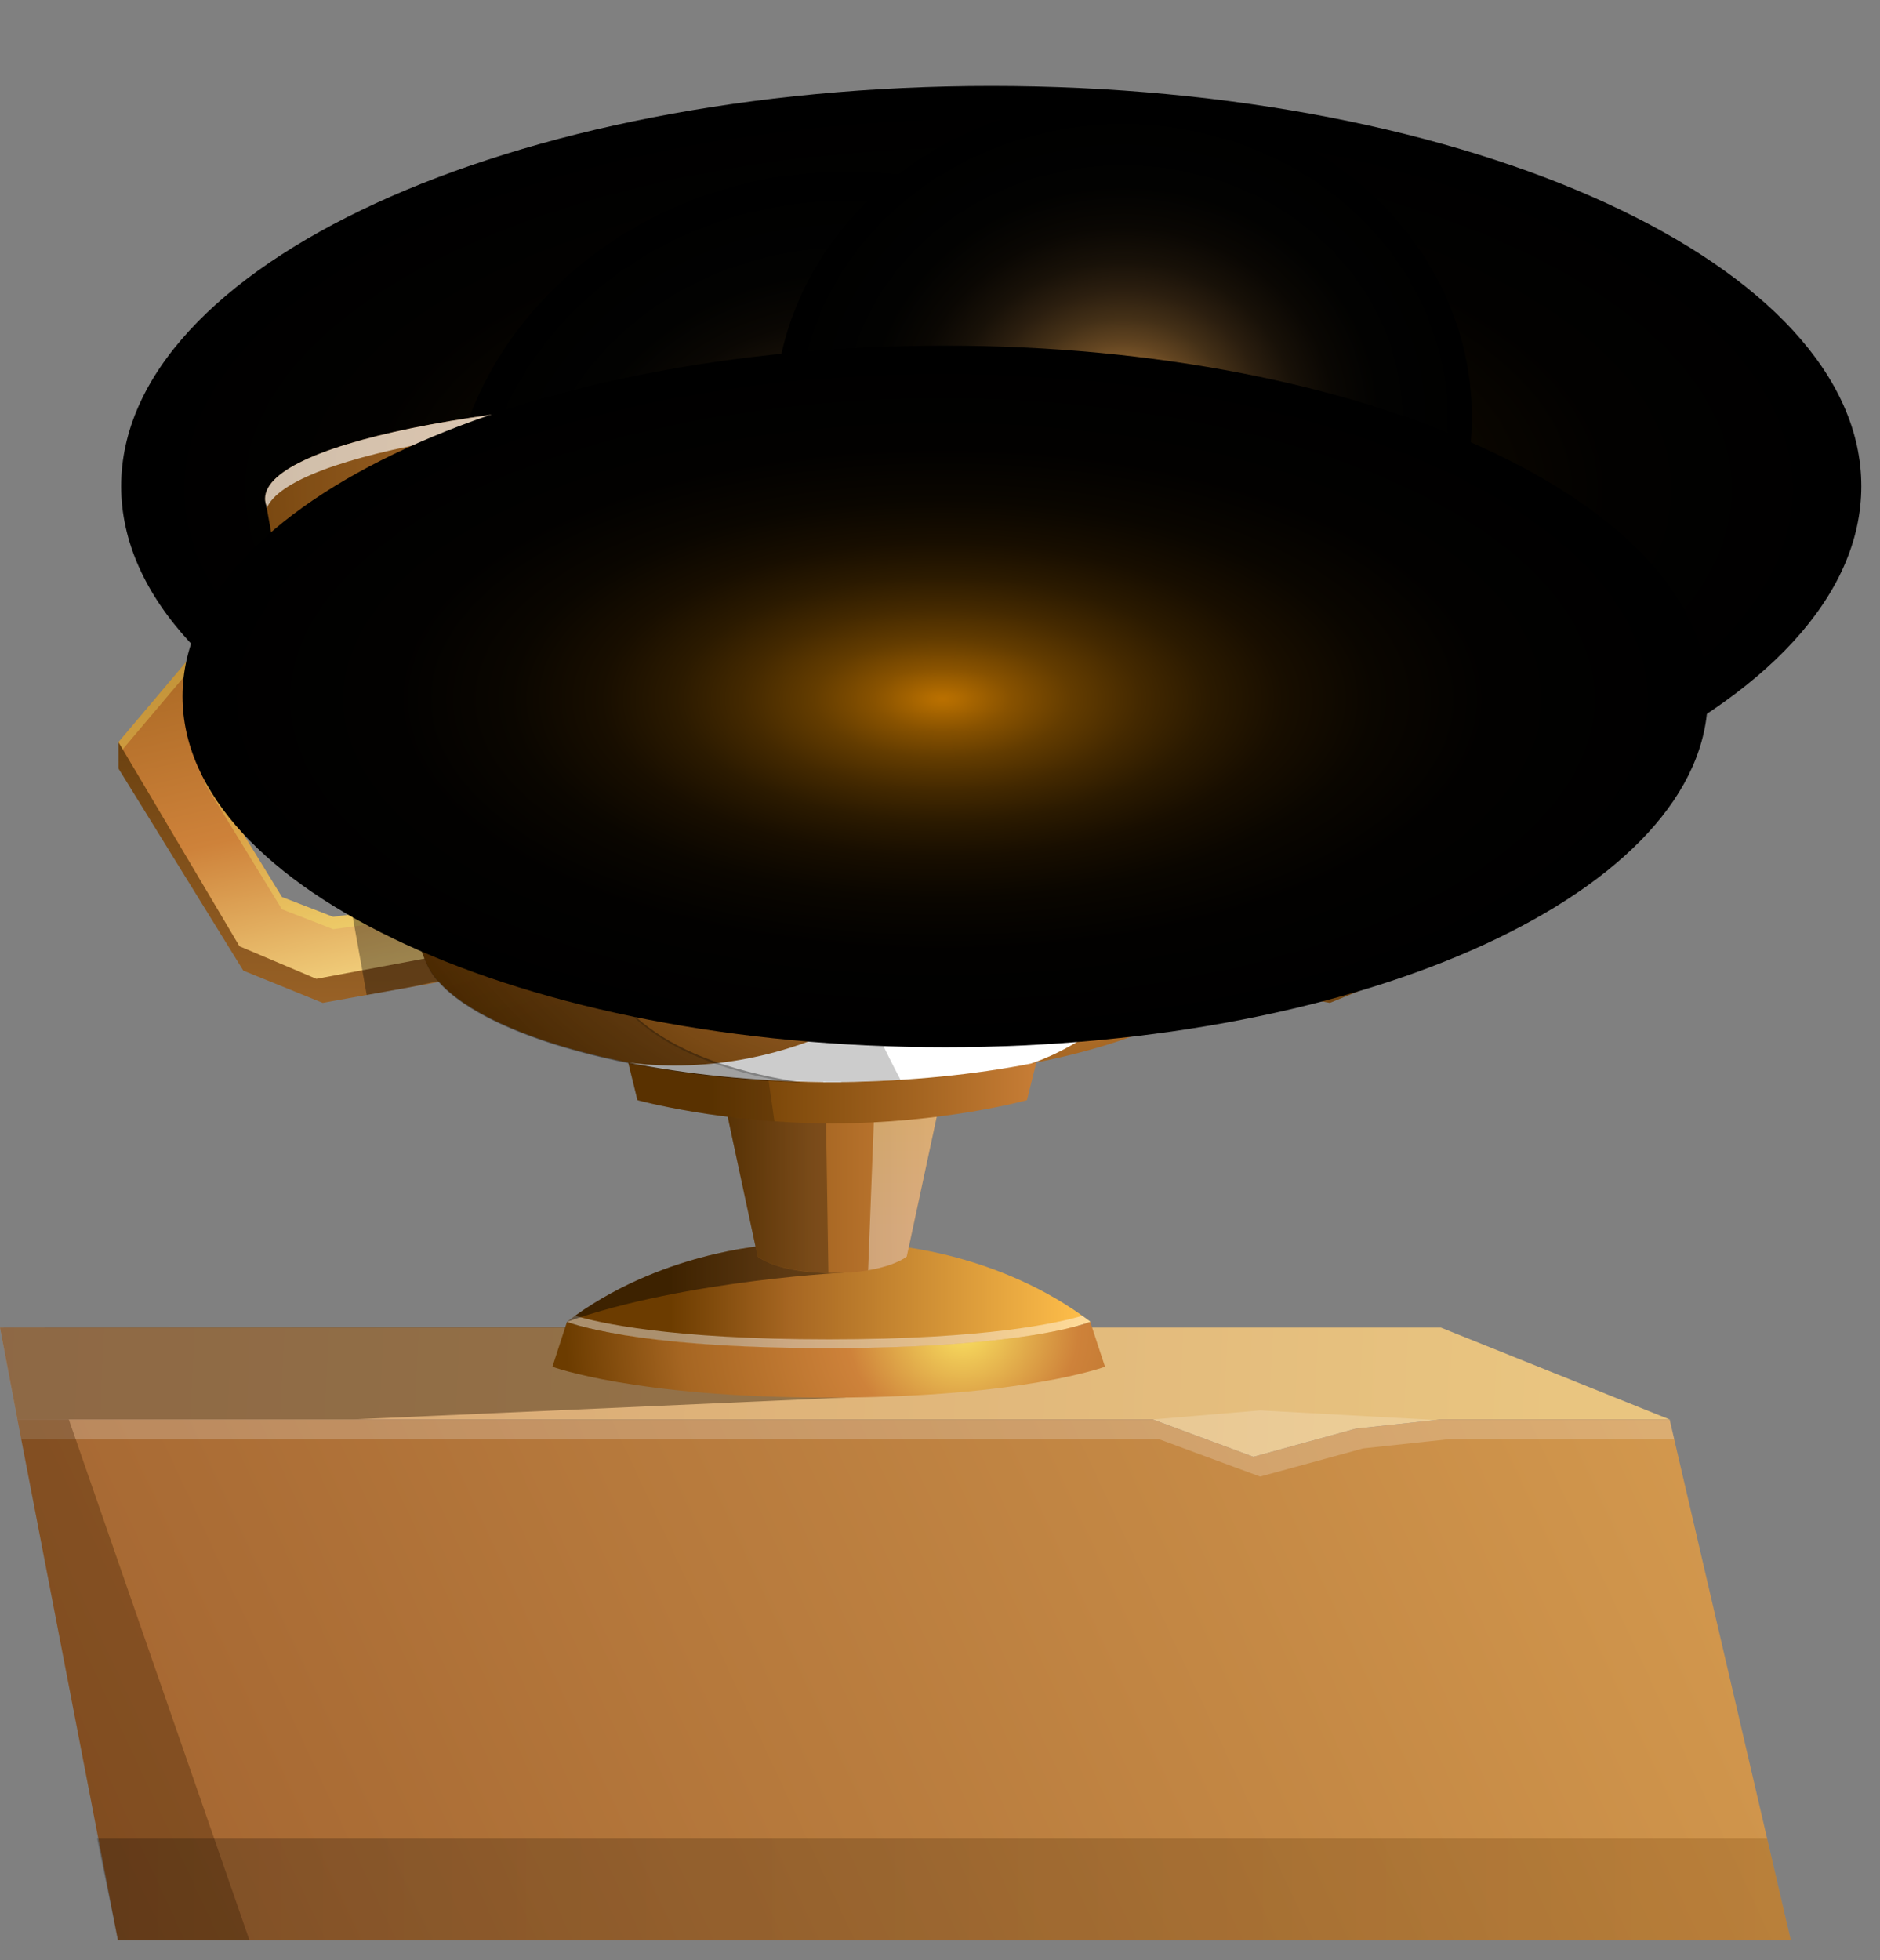 <svg width="47" height="49" viewBox="0 0 47 49" fill="none" xmlns="http://www.w3.org/2000/svg">
<rect x="0" y="0" width="47" height="49" fill="#808080" stroke="none"/>
<path d="M41.74 35.481L36.023 33.185H0L0.436 35.481H28.82L31.335 36.415L33.894 35.711L36.023 35.481H41.74Z" fill="url(#paint0_linear_78_2440)"/>
<path opacity="0.41" d="M21.146 34.933L8.806 35.481H0.436L0 33.184L14.819 33.166L21.146 34.933Z" fill="#281400"/>
<path d="M0.436 35.48H28.82L31.335 36.414L33.894 35.711L36.023 35.48H41.74L44.77 48.5H2.949L0.436 35.48Z" fill="url(#paint1_linear_78_2440)"/>
<g style="mix-blend-mode:overlay" opacity="0.21">
<path d="M28.975 35.975L31.504 36.909L34.077 36.205L36.218 35.975H41.856L41.74 35.48H36.023L33.894 35.711L31.335 36.414L28.82 35.48H0.436L0.532 35.975H28.975Z" fill="white"/>
</g>
<path opacity="0.34" d="M1.72 35.48L6.237 48.5H2.949L0.436 35.48H1.72Z" fill="#401E00"/>
<g style="mix-blend-mode:overlay" opacity="0.19">
<path d="M31.506 35.255L28.82 35.481L31.335 36.414L33.894 35.711L35.894 35.495L31.506 35.255Z" fill="white"/>
</g>
<path style="mix-blend-mode:overlay" opacity="0.23" d="M2.427 45.957H44.178L44.77 48.5H2.949L2.427 45.957Z" fill="url(#paint2_linear_78_2440)"/>
<path d="M22.27 31.133L20.718 31.24L19.165 31.133C19.165 31.133 16.459 31.299 14.174 33.039C14.174 33.039 15.744 33.699 20.718 33.699C25.692 33.699 27.262 33.039 27.262 33.039C24.977 31.299 22.27 31.133 22.27 31.133Z" fill="url(#paint3_linear_78_2440)"/>
<g style="mix-blend-mode:overlay" opacity="0.43">
<path d="M20.718 33.479C16.74 33.479 14.941 33.057 14.379 32.889C14.31 32.936 14.242 32.988 14.174 33.039C14.174 33.039 15.744 33.699 20.718 33.699C25.692 33.699 27.262 33.039 27.262 33.039C27.194 32.988 27.126 32.938 27.057 32.889C26.495 33.057 24.697 33.479 20.718 33.479Z" fill="white"/>
</g>
<path d="M27.256 33.042C27.152 33.085 25.521 33.699 20.719 33.699C15.745 33.699 14.176 33.04 14.175 33.04L13.81 34.163C13.81 34.163 15.845 34.924 20.652 34.936H20.784C25.589 34.922 27.625 34.163 27.625 34.163L27.256 33.042Z" fill="url(#paint4_radial_78_2440)"/>
<path style="mix-blend-mode:overlay" opacity="0.43" d="M22.444 31.149C22.333 31.137 22.271 31.133 22.271 31.133L20.718 31.24L19.166 31.133C19.166 31.133 16.459 31.299 14.175 33.039C17.162 31.981 21.285 31.8 21.285 31.8L22.444 31.149Z" fill="url(#paint5_linear_78_2440)"/>
<path d="M23.454 26.911C23.193 26.863 22.334 26.779 21.234 26.761H21.171H21.023H20.588H20.44H20.377C19.276 26.779 18.418 26.861 18.157 26.911C18.099 26.918 18.04 26.925 17.982 26.933L18.941 31.41C18.941 31.41 19.307 31.73 20.367 31.807H20.397H20.4C20.526 31.816 20.661 31.821 20.805 31.821C20.949 31.82 21.085 31.816 21.21 31.807H21.214H21.244C22.304 31.73 22.67 31.41 22.67 31.41L23.629 26.932L23.454 26.911Z" fill="url(#paint6_linear_78_2440)"/>
<path style="mix-blend-mode:overlay" opacity="0.37" d="M21.703 31.752C22.411 31.634 22.669 31.409 22.669 31.409L23.629 26.931L23.453 26.909C23.07 26.852 22.683 26.815 22.294 26.798L21.885 27.021L21.703 31.752Z" fill="url(#paint7_linear_78_2440)"/>
<path style="mix-blend-mode:overlay" opacity="0.27" d="M20.632 26.758H20.588H20.44H20.377C19.276 26.776 18.418 26.858 18.157 26.908C18.098 26.915 18.04 26.922 17.982 26.93L18.941 31.407C18.941 31.407 19.307 31.727 20.367 31.804H20.397H20.4C20.498 31.811 20.602 31.815 20.71 31.816L20.632 26.758Z" fill="url(#paint8_linear_78_2440)"/>
<path style="mix-blend-mode:screen" d="M24.781 22.157C36.794 22.157 46.533 17.678 46.533 12.153C46.533 6.628 36.794 2.149 24.781 2.149C12.768 2.149 3.029 6.628 3.029 12.153C3.029 17.678 12.768 22.157 24.781 22.157Z" fill="url(#paint9_radial_78_2440)"/>
<path d="M25.907 26.559L20.806 26.757L15.705 26.559L15.936 27.5C15.936 27.5 18.044 28.081 20.805 28.081C23.567 28.081 25.674 27.5 25.674 27.5L25.907 26.559Z" fill="url(#paint10_linear_78_2440)"/>
<path style="mix-blend-mode:overlay" opacity="0.18" d="M19.169 26.695L15.705 26.56L15.936 27.501C15.936 27.501 17.343 27.888 19.362 28.03L19.169 26.695Z" fill="url(#paint11_linear_78_2440)"/>
<path d="M9.797 17.303L2.961 18.55V19.21L6.083 24.262L8.066 25.068L11.683 24.419L11.293 23.171L8.499 23.535L7.177 23.043L5.208 19.957L5.964 19.033L10.325 19.546L9.797 17.303Z" fill="url(#paint12_linear_78_2440)"/>
<path d="M9.587 16.622L5.024 16.107L2.961 18.55L5.987 23.653L7.909 24.467L11.416 23.811L11.038 22.55L8.329 22.918L7.048 22.422L5.139 19.304L5.872 18.371L10.099 18.888L9.587 16.622Z" fill="url(#paint13_linear_78_2440)"/>
<g opacity="0.28">
<path d="M7.048 22.421L5.139 19.304V19.612L7.048 22.729L8.329 23.226L11.126 22.846L11.038 22.55L8.329 22.918L7.048 22.421Z" fill="#FFFF6C"/>
<path d="M5.024 16.415L9.659 16.938L9.587 16.622L5.024 16.107L2.961 18.55L3.068 18.73L5.024 16.415Z" fill="#FFFF6C"/>
</g>
<g opacity="0.35">
<path d="M8.167 19.293L9.423 19.44L8.912 17.172L8.859 17.183L8.774 16.792L8.716 16.525L7.649 16.404L8.167 19.293Z" fill="black"/>
<path d="M11.215 24.467L10.936 23.313L10.608 23.004L10.818 22.581L8.806 22.854L9.168 24.871L10.244 24.677L11.215 24.467Z" fill="black"/>
</g>
<path d="M31.516 17.303L38.351 18.55V19.21L35.23 24.262L33.247 25.068L29.629 24.419L30.019 23.171L32.813 23.535L34.136 23.043L36.104 19.957L35.349 19.033L30.988 19.546L31.516 17.303Z" fill="url(#paint14_linear_78_2440)"/>
<path d="M31.725 16.622L36.289 16.107L38.351 18.55L35.325 23.653L33.403 24.467L29.897 23.811L30.275 22.55L32.984 22.918L34.265 22.422L36.173 19.304L35.441 18.371L31.214 18.888L31.725 16.622Z" fill="url(#paint15_linear_78_2440)"/>
<path d="M34.265 22.422L36.173 19.305V19.613L34.265 22.73L32.983 23.227L30.186 22.847L30.274 22.551L32.983 22.919L34.265 22.422Z" fill="#FFCE6C"/>
<path d="M36.289 16.415L31.654 16.938L31.725 16.622L36.289 16.107L38.351 18.55L38.244 18.73L36.289 16.415Z" fill="#FFCE6C"/>
<g opacity="0.4">
<path d="M31.998 24.843L32.405 22.839L31.047 22.655L30.97 22.911L30.849 23.317L30.767 23.307L30.377 24.552L31.998 24.843Z" fill="black"/>
<path d="M33.063 19.302L33.65 16.405L32.577 16.526L32.527 16.745L32.428 17.185L32.365 17.174L31.83 19.446L33.063 19.302Z" fill="black"/>
</g>
<path d="M33.492 14.511C33.492 13.484 27.812 12.652 20.805 12.652C13.799 12.652 8.119 13.484 8.119 14.511C8.12 14.552 8.129 14.593 8.147 14.632C8.376 15.638 9.992 22.669 10.687 24.122C11.417 25.64 15.413 26.975 20.582 27.046V27.05C20.658 27.05 20.731 27.05 20.805 27.05C20.879 27.05 20.954 27.05 21.028 27.05V27.046C26.198 26.974 30.196 25.64 30.924 24.122C31.619 22.672 33.235 15.638 33.464 14.632C33.482 14.593 33.492 14.552 33.492 14.511Z" fill="url(#paint16_radial_78_2440)"/>
<path style="mix-blend-mode:screen" d="M32.792 21.986C36.707 18.419 36.707 12.636 32.792 9.069C28.877 5.502 22.53 5.502 18.616 9.069C14.701 12.636 14.701 18.419 18.616 21.986C22.53 25.553 28.877 25.553 32.792 21.986Z" fill="url(#paint17_radial_78_2440)"/>
<path style="mix-blend-mode:screen" d="M32.694 20.932C36.609 17.365 36.609 11.582 32.694 8.015C28.779 4.448 22.432 4.448 18.518 8.015C14.603 11.582 14.603 17.365 18.518 20.932C22.432 24.499 28.779 24.499 32.694 20.932Z" fill="url(#paint18_radial_78_2440)"/>
<path style="mix-blend-mode:screen" d="M28.297 19.876C32.211 16.309 32.211 10.525 28.297 6.958C24.382 3.391 18.035 3.391 14.12 6.958C10.206 10.525 10.206 16.309 14.12 19.876C18.035 23.443 24.382 23.443 28.297 19.876Z" fill="url(#paint19_radial_78_2440)"/>
<path style="mix-blend-mode:overlay" d="M25.274 13.696C25.274 13.696 24.474 21.132 23.979 22.899C23.483 24.666 19.889 27.084 15.705 26.561C17.131 26.846 18.785 27.024 20.583 27.049V27.053C20.658 27.053 20.732 27.053 20.806 27.053C20.881 27.053 20.954 27.053 21.029 27.053V27.049C22.766 27.024 24.369 26.859 25.763 26.588C25.877 26.554 28.679 25.676 29.389 22.801C30.113 19.867 31.268 14.614 31.268 14.614L25.274 13.696Z" fill="url(#paint20_linear_78_2440)"/>
<path opacity="0.37" d="M14.643 23.551C14.194 22.457 13.098 15.328 12.764 13.092C9.929 13.432 8.118 13.948 8.118 14.529C8.119 14.57 8.128 14.611 8.146 14.65C8.375 15.656 9.991 22.688 10.686 24.14C11.387 25.601 15.116 26.89 20.003 27.051C16.113 26.45 15.176 24.851 14.643 23.551Z" fill="url(#paint21_linear_78_2440)"/>
<path opacity="0.35" d="M8.119 14.511C8.12 14.552 8.129 14.593 8.147 14.632C8.22 14.953 8.435 15.892 8.717 17.066C15.515 13.777 31.265 14.612 31.265 14.612L32.252 13.708C30.208 13.083 25.851 12.651 20.804 12.651C13.799 12.652 8.119 13.484 8.119 14.511Z" fill="url(#paint22_linear_78_2440)"/>
<path style="mix-blend-mode:overlay" opacity="0.2" d="M21.243 24.031C20.982 22.853 20.169 13.699 20.169 13.699L20.076 12.659C16.646 12.691 13.587 12.922 11.431 13.274V13.33H11.437C11.636 13.299 11.841 13.268 12.055 13.238L12.111 13.23L12.361 13.197L12.448 13.185C12.546 13.172 12.645 13.16 12.745 13.148L12.762 13.146C13.099 15.381 14.195 22.511 14.641 23.605C14.694 23.726 14.746 23.849 14.803 23.974L14.811 23.992C14.827 24.026 14.844 24.06 14.863 24.095L14.883 24.134C14.897 24.162 14.911 24.189 14.925 24.217L14.954 24.269C14.966 24.292 14.979 24.317 14.992 24.339L15.028 24.401C15.039 24.421 15.051 24.441 15.063 24.461L15.105 24.531L15.138 24.584L15.191 24.659L15.222 24.707C15.241 24.734 15.259 24.761 15.279 24.788L15.308 24.828C15.329 24.857 15.351 24.886 15.374 24.915L15.4 24.948C15.425 24.978 15.449 25.009 15.476 25.04L15.498 25.066C15.526 25.099 15.554 25.131 15.584 25.161C15.59 25.168 15.596 25.174 15.602 25.181C15.634 25.215 15.666 25.249 15.699 25.283L15.71 25.294C16.333 25.92 17.282 26.491 18.829 26.872H18.833C18.928 26.895 19.026 26.918 19.127 26.94H19.132C19.233 26.962 19.335 26.983 19.44 27.004C19.839 27.025 20.245 27.04 20.66 27.046V27.049C20.735 27.049 20.809 27.049 20.883 27.049C20.957 27.049 21.031 27.049 21.106 27.049V27.046C21.585 27.039 22.055 27.022 22.515 26.994C22.116 26.238 21.426 24.854 21.243 24.031Z" fill="url(#paint23_linear_78_2440)"/>
<path d="M20.806 9.838C12.977 9.838 6.627 11.014 6.627 12.465C6.628 12.523 6.638 12.581 6.658 12.636C6.725 13.01 6.9 13.975 7.135 15.23C8.787 14.119 14.281 13.302 20.806 13.302C27.331 13.302 32.825 14.119 34.477 15.23C34.712 13.975 34.887 13.01 34.954 12.636C34.974 12.581 34.985 12.523 34.985 12.465C34.985 11.014 28.637 9.838 20.806 9.838Z" fill="url(#paint24_radial_78_2440)"/>
<path style="mix-blend-mode:screen" d="M28.08 18.372C32.895 18.372 36.797 14.816 36.797 10.429C36.797 6.042 32.895 2.485 28.08 2.485C23.265 2.485 19.362 6.042 19.362 10.429C19.362 14.816 23.265 18.372 28.08 18.372Z" fill="url(#paint25_radial_78_2440)"/>
<path style="mix-blend-mode:overlay" d="M26.596 10.066L26.165 13.443L27.198 13.586C28.506 13.702 29.806 13.881 31.094 14.123L31.954 14.242L32.723 11.043C31.24 10.616 29.112 10.275 26.596 10.066Z" fill="url(#paint26_linear_78_2440)"/>
<path opacity="0.14" d="M15.724 10.012C10.404 10.392 6.627 11.343 6.627 12.464C6.628 12.523 6.638 12.58 6.658 12.636C6.725 13.01 6.9 13.974 7.135 15.23C8.367 14.401 11.739 13.736 16.081 13.452L15.724 10.012Z" fill="black"/>
<path style="mix-blend-mode:overlay" opacity="0.64" d="M20.806 9.838C12.977 9.838 6.627 11.014 6.627 12.465C6.627 12.523 6.638 12.581 6.658 12.636C6.661 12.655 6.665 12.678 6.669 12.7C7.232 11.345 13.346 10.278 20.806 10.278C28.266 10.278 34.379 11.345 34.943 12.7C34.947 12.678 34.95 12.653 34.954 12.636C34.974 12.581 34.984 12.523 34.985 12.465C34.985 11.014 28.637 9.838 20.806 9.838Z" fill="url(#paint27_linear_78_2440)"/>
<path opacity="0.35" d="M20.706 12.847C9.466 12.847 7.443 14.43 7.175 15.006C7.141 15.072 7.134 15.147 7.155 15.217C8.83 14.112 14.306 13.302 20.806 13.302C27.306 13.302 32.78 14.11 34.456 15.217C34.477 15.146 34.47 15.072 34.436 15.006C34.168 14.43 31.949 12.847 20.706 12.847Z" fill="url(#paint28_linear_78_2440)"/>
<path d="M34.436 15.092C34.168 14.58 31.947 13.174 20.706 13.174C9.465 13.174 7.443 14.58 7.174 15.092C6.906 15.604 8.411 15.774 8.411 15.774L8.255 15.092C12.061 13.97 18.544 13.861 20.807 13.859C23.071 13.856 29.554 13.97 33.36 15.092L33.203 15.774C33.203 15.774 34.705 15.604 34.436 15.092Z" fill="url(#paint29_linear_78_2440)"/>
<path opacity="0.14" d="M24.776 20.47C24.836 18.067 22.747 16.074 20.109 16.02C17.472 15.965 15.285 17.869 15.225 20.272C15.165 22.676 17.255 24.668 19.892 24.723C22.53 24.777 24.717 22.873 24.776 20.47Z" fill="black"/>
<path d="M20.618 24.316C23.256 24.316 25.395 22.367 25.395 19.963C25.395 17.559 23.256 15.61 20.618 15.61C17.98 15.61 15.841 17.559 15.841 19.963C15.841 22.367 17.98 24.316 20.618 24.316Z" fill="url(#paint30_linear_78_2440)"/>
<path d="M20.619 23.688C23.066 23.688 25.05 21.88 25.05 19.65C25.05 17.419 23.066 15.611 20.619 15.611C18.171 15.611 16.186 17.419 16.186 19.65C16.186 21.88 18.171 23.688 20.619 23.688Z" fill="url(#paint31_linear_78_2440)"/>
<path style="mix-blend-mode:overlay" d="M20.619 15.612C19.443 15.612 18.316 16.038 17.485 16.795C16.654 17.552 16.187 18.58 16.186 19.651C16.187 19.907 16.214 20.163 16.267 20.415C16.15 19.675 16.271 18.92 16.616 18.242C16.961 17.564 17.515 16.991 18.211 16.594C18.906 16.197 19.713 15.993 20.533 16.006C21.354 16.019 22.152 16.249 22.832 16.668C23.512 17.087 24.043 17.676 24.362 18.365C24.681 19.054 24.773 19.813 24.628 20.549C24.483 21.284 24.106 21.966 23.544 22.51C22.981 23.055 22.257 23.439 21.46 23.615C22.542 23.424 23.507 22.873 24.167 22.069C24.826 21.264 25.134 20.265 25.029 19.265C24.924 18.266 24.414 17.338 23.598 16.663C22.783 15.987 21.721 15.613 20.619 15.612Z" fill="url(#paint32_linear_78_2440)"/>
<path d="M20.618 15.612V20.539L24.976 20.383C25.095 19.8 25.071 19.201 24.907 18.628C24.742 18.055 24.442 17.522 24.026 17.066C23.61 16.611 23.089 16.244 22.5 15.993C21.911 15.742 21.269 15.612 20.618 15.612Z" fill="url(#paint33_linear_78_2440)"/>
<g style="mix-blend-mode:overlay">
<path d="M18.758 18.302L19.086 17.27H22.117L22.664 18.937L22.008 19.808L22.664 20.729L22.281 22.682H18.908L18.758 21.662H21.107L21.312 20.916L21.025 20.43H19.646V19.434H20.998L21.298 18.738L20.96 18.282L18.758 18.302Z" fill="url(#paint34_linear_78_2440)"/>
<path d="M22.41 22.821H18.775L18.584 21.523H20.989L21.151 20.934L20.935 20.569H19.494V19.295H20.895L21.128 18.755L20.881 18.422L18.555 18.443L18.973 17.131H22.233L22.833 18.961L22.194 19.81L22.827 20.699L22.41 22.821ZM19.042 22.543H22.154L22.503 20.758L21.825 19.807L22.497 18.913L22.004 17.409H19.2L18.962 18.162L21.041 18.143L21.469 18.721L21.104 19.574H19.799V20.292H21.117L21.474 20.898L21.226 21.801H18.933L19.042 22.543Z" fill="url(#paint35_linear_78_2440)"/>
</g>
<path d="M18.758 18.163L19.085 17.131H22.117L22.663 18.798L22.008 19.669L22.663 20.59L22.281 22.544H18.908L18.758 21.523H21.106L21.311 20.777L21.024 20.291H19.645V19.296H20.997L21.297 18.599L20.96 18.143L18.758 18.163Z" fill="url(#paint36_linear_78_2440)"/>
<g opacity="0.52">
<path d="M19.085 17.443H22.117L22.592 18.893L22.663 18.798L22.117 17.131H19.085L18.758 18.163L18.857 18.162L19.085 17.443Z" fill="url(#paint37_linear_78_2440)"/>
<path d="M19.645 19.295V19.608H20.997L21.297 18.911V18.599L20.997 19.295H19.645Z" fill="url(#paint38_linear_78_2440)"/>
<path d="M21.106 21.836L21.311 21.089L21.253 20.99L21.106 21.523H18.758L18.803 21.836H21.106Z" fill="url(#paint39_linear_78_2440)"/>
<path d="M22.008 19.981L22.615 20.835L22.663 20.59L22.008 19.669V19.981Z" fill="url(#paint40_linear_78_2440)"/>
</g>
<path style="mix-blend-mode:screen" d="M23.629 26.177C34.159 26.177 42.695 22.251 42.695 17.408C42.695 12.566 34.159 8.64 23.629 8.64C13.099 8.64 4.563 12.566 4.563 17.408C4.563 22.251 13.099 26.177 23.629 26.177Z" fill="url(#paint41_radial_78_2440)"/>
<defs>
<linearGradient id="paint0_linear_78_2440" x1="39.035" y1="35.188" x2="-4.683" y2="33.024" gradientUnits="userSpaceOnUse">
<stop stop-color="#E9C580"/>
<stop offset="1" stop-color="#D29E72"/>
</linearGradient>
<linearGradient id="paint1_linear_78_2440" x1="-0.046" y1="50.771" x2="46.27" y2="29.144" gradientUnits="userSpaceOnUse">
<stop stop-color="#9F602E"/>
<stop offset="1" stop-color="#DAA052"/>
</linearGradient>
<linearGradient id="paint2_linear_78_2440" x1="2.427" y1="47.228" x2="44.77" y2="47.228" gradientUnits="userSpaceOnUse">
<stop/>
<stop offset="1" stop-color="#723C00"/>
</linearGradient>
<linearGradient id="paint3_linear_78_2440" x1="27.06" y1="32.416" x2="16.758" y2="32.416" gradientUnits="userSpaceOnUse">
<stop stop-color="#FEBE4A"/>
<stop offset="0.71" stop-color="#A66622"/>
<stop offset="1" stop-color="#6C3C00"/>
</linearGradient>
<radialGradient id="paint4_radial_78_2440" cx="0" cy="0" r="1" gradientUnits="userSpaceOnUse" gradientTransform="translate(24.074 33.25) scale(9.935 9.053)">
<stop stop-color="#FAE060"/>
<stop offset="0.29" stop-color="#CE823A"/>
<stop offset="0.71" stop-color="#A66622"/>
<stop offset="1" stop-color="#6C3C00"/>
</radialGradient>
<linearGradient id="paint5_linear_78_2440" x1="19.098" y1="31.703" x2="13.505" y2="33.591" gradientUnits="userSpaceOnUse">
<stop/>
<stop offset="1"/>
</linearGradient>
<linearGradient id="paint6_linear_78_2440" x1="24.133" y1="29.284" x2="17.63" y2="29.299" gradientUnits="userSpaceOnUse">
<stop stop-color="#CE823A"/>
<stop offset="0.59" stop-color="#A66622"/>
<stop offset="1" stop-color="#6C3C00"/>
</linearGradient>
<linearGradient id="paint7_linear_78_2440" x1="22.666" y1="25.901" x2="22.666" y2="30.755" gradientUnits="userSpaceOnUse">
<stop stop-color="#FEFEBE"/>
<stop offset="1" stop-color="white"/>
</linearGradient>
<linearGradient id="paint8_linear_78_2440" x1="19.346" y1="28.86" x2="19.346" y2="33.099" gradientUnits="userSpaceOnUse">
<stop/>
<stop offset="1"/>
</linearGradient>
<radialGradient id="paint9_radial_78_2440" cx="0" cy="0" r="1" gradientUnits="userSpaceOnUse" gradientTransform="translate(24.71 12.227) scale(21.607 9.943)">
<stop stop-color="#BA7000"/>
<stop offset="0.02" stop-color="#B16B00"/>
<stop offset="0.09" stop-color="#885200"/>
<stop offset="0.17" stop-color="#633C00"/>
<stop offset="0.26" stop-color="#442900"/>
<stop offset="0.35" stop-color="#2B1A00"/>
<stop offset="0.45" stop-color="#180E00"/>
<stop offset="0.57" stop-color="#0A0600"/>
<stop offset="0.72" stop-color="#020100"/>
<stop offset="1"/>
</radialGradient>
<linearGradient id="paint10_linear_78_2440" x1="26.496" y1="27.32" x2="17.673" y2="27.32" gradientUnits="userSpaceOnUse">
<stop stop-color="#CE823A"/>
<stop offset="0.38" stop-color="#A66622"/>
<stop offset="1" stop-color="#6C3C00"/>
</linearGradient>
<linearGradient id="paint11_linear_78_2440" x1="17.534" y1="26.279" x2="17.534" y2="30.842" gradientUnits="userSpaceOnUse">
<stop/>
<stop offset="1"/>
</linearGradient>
<linearGradient id="paint12_linear_78_2440" x1="7.322" y1="26.934" x2="7.322" y2="14.071" gradientUnits="userSpaceOnUse">
<stop stop-color="#A46A2C"/>
<stop offset="0.41" stop-color="#82511B"/>
<stop offset="1" stop-color="#4A2A00"/>
</linearGradient>
<linearGradient id="paint13_linear_78_2440" x1="8.438" y1="25.666" x2="5.251" y2="11.334" gradientUnits="userSpaceOnUse">
<stop stop-color="#FAE28C"/>
<stop offset="0.35" stop-color="#CE823A"/>
<stop offset="0.71" stop-color="#A66622"/>
<stop offset="1" stop-color="#6C3C00"/>
</linearGradient>
<linearGradient id="paint14_linear_78_2440" x1="33.99" y1="10.017" x2="33.99" y2="34.977" gradientUnits="userSpaceOnUse">
<stop stop-color="#A46A2C"/>
<stop offset="0.41" stop-color="#82511B"/>
<stop offset="1" stop-color="#4A2A00"/>
</linearGradient>
<linearGradient id="paint15_linear_78_2440" x1="29.118" y1="20.949" x2="45.045" y2="18.698" gradientUnits="userSpaceOnUse">
<stop stop-color="#FAE266"/>
<stop offset="0.5" stop-color="#CE823A"/>
<stop offset="1" stop-color="#A66622"/>
</linearGradient>
<radialGradient id="paint16_radial_78_2440" cx="0" cy="0" r="1" gradientUnits="userSpaceOnUse" gradientTransform="translate(24.592 15.853) scale(16.934 15.43)">
<stop stop-color="#FACC70"/>
<stop offset="0.29" stop-color="#CE9458"/>
<stop offset="0.71" stop-color="#A66622"/>
<stop offset="1" stop-color="#6C3C00"/>
</radialGradient>
<radialGradient id="paint17_radial_78_2440" cx="0" cy="0" r="1" gradientUnits="userSpaceOnUse" gradientTransform="translate(25.704 15.595) scale(9.964 9.079)">
<stop stop-color="#FFB256"/>
<stop offset="0.04" stop-color="#E29E4C"/>
<stop offset="0.1" stop-color="#B37D3C"/>
<stop offset="0.17" stop-color="#885F2E"/>
<stop offset="0.24" stop-color="#634521"/>
<stop offset="0.32" stop-color="#443017"/>
<stop offset="0.41" stop-color="#2B1E0F"/>
<stop offset="0.5" stop-color="#181108"/>
<stop offset="0.61" stop-color="#0A0703"/>
<stop offset="0.74" stop-color="#020201"/>
<stop offset="1"/>
</radialGradient>
<radialGradient id="paint18_radial_78_2440" cx="0" cy="0" r="1" gradientUnits="userSpaceOnUse" gradientTransform="translate(25.606 14.542) scale(9.964 9.079)">
<stop stop-color="#FFB256"/>
<stop offset="0.04" stop-color="#E29E4C"/>
<stop offset="0.1" stop-color="#B37D3C"/>
<stop offset="0.17" stop-color="#885F2E"/>
<stop offset="0.24" stop-color="#634521"/>
<stop offset="0.32" stop-color="#443017"/>
<stop offset="0.41" stop-color="#2B1E0F"/>
<stop offset="0.5" stop-color="#181108"/>
<stop offset="0.61" stop-color="#0A0703"/>
<stop offset="0.74" stop-color="#020201"/>
<stop offset="1"/>
</radialGradient>
<radialGradient id="paint19_radial_78_2440" cx="0" cy="0" r="1" gradientUnits="userSpaceOnUse" gradientTransform="translate(21.208 13.485) scale(9.964 9.079)">
<stop stop-color="#FFB256"/>
<stop offset="0.04" stop-color="#E29E4C"/>
<stop offset="0.1" stop-color="#B37D3C"/>
<stop offset="0.17" stop-color="#885F2E"/>
<stop offset="0.24" stop-color="#634521"/>
<stop offset="0.32" stop-color="#443017"/>
<stop offset="0.41" stop-color="#2B1E0F"/>
<stop offset="0.5" stop-color="#181108"/>
<stop offset="0.61" stop-color="#0A0703"/>
<stop offset="0.74" stop-color="#020201"/>
<stop offset="1"/>
</radialGradient>
<linearGradient id="paint20_linear_78_2440" x1="23.486" y1="13.724" x2="23.486" y2="23.009" gradientUnits="userSpaceOnUse">
<stop stop-color="#F2ECFF"/>
<stop offset="1" stop-color="white"/>
</linearGradient>
<linearGradient id="paint21_linear_78_2440" x1="12.149" y1="17.04" x2="14.639" y2="25.087" gradientUnits="userSpaceOnUse">
<stop stop-color="#3A1800"/>
<stop offset="1"/>
</linearGradient>
<linearGradient id="paint22_linear_78_2440" x1="8.119" y1="14.859" x2="32.254" y2="14.859" gradientUnits="userSpaceOnUse">
<stop stop-color="#482C12"/>
<stop offset="0.34" stop-color="#44270F"/>
<stop offset="0.77" stop-color="#381706"/>
<stop offset="1" stop-color="#300C00"/>
</linearGradient>
<linearGradient id="paint23_linear_78_2440" x1="16.022" y1="14.366" x2="17.572" y2="23.918" gradientUnits="userSpaceOnUse">
<stop/>
<stop offset="1"/>
</linearGradient>
<radialGradient id="paint24_radial_78_2440" cx="0" cy="0" r="1" gradientUnits="userSpaceOnUse" gradientTransform="translate(27.922 11.992) scale(25.554 23.285)">
<stop stop-color="#FAE28C"/>
<stop offset="0.35" stop-color="#CE823A"/>
<stop offset="0.71" stop-color="#A66622"/>
<stop offset="1" stop-color="#6C3C00"/>
</radialGradient>
<radialGradient id="paint25_radial_78_2440" cx="0" cy="0" r="1" gradientUnits="userSpaceOnUse" gradientTransform="translate(28.08 10.487) scale(8.665 7.895)">
<stop stop-color="#FFB256"/>
<stop offset="0.04" stop-color="#E29E4C"/>
<stop offset="0.1" stop-color="#B37D3C"/>
<stop offset="0.17" stop-color="#885F2E"/>
<stop offset="0.24" stop-color="#634521"/>
<stop offset="0.32" stop-color="#443017"/>
<stop offset="0.41" stop-color="#2B1E0F"/>
<stop offset="0.5" stop-color="#181108"/>
<stop offset="0.61" stop-color="#0A0703"/>
<stop offset="0.74" stop-color="#020201"/>
<stop offset="1"/>
</radialGradient>
<linearGradient id="paint26_linear_78_2440" x1="29.444" y1="9.927" x2="29.444" y2="13.708" gradientUnits="userSpaceOnUse">
<stop stop-color="#FEFEBE"/>
<stop offset="1" stop-color="white"/>
</linearGradient>
<linearGradient id="paint27_linear_78_2440" x1="6.627" y1="11.27" x2="34.985" y2="11.27" gradientUnits="userSpaceOnUse">
<stop stop-color="#FEFEFF"/>
<stop offset="0.12" stop-color="#FEFEFF"/>
<stop offset="0.54" stop-color="#FEFEFF"/>
<stop offset="1" stop-color="#FEFEFF"/>
</linearGradient>
<linearGradient id="paint28_linear_78_2440" x1="29.01" y1="14.032" x2="16.315" y2="14.032" gradientUnits="userSpaceOnUse">
<stop stop-color="#6A2C12"/>
<stop offset="0.24" stop-color="#652910"/>
<stop offset="0.54" stop-color="#55200B"/>
<stop offset="0.88" stop-color="#3B1204"/>
<stop offset="1" stop-color="#300C00"/>
</linearGradient>
<linearGradient id="paint29_linear_78_2440" x1="29.011" y1="14.474" x2="16.315" y2="14.474" gradientUnits="userSpaceOnUse">
<stop stop-color="#A46A2C"/>
<stop offset="0.41" stop-color="#82511B"/>
<stop offset="1" stop-color="#4A2A00"/>
</linearGradient>
<linearGradient id="paint30_linear_78_2440" x1="22.941" y1="17.238" x2="19.199" y2="22.527" gradientUnits="userSpaceOnUse">
<stop stop-color="#C4903C"/>
<stop offset="0.31" stop-color="#A1732B"/>
<stop offset="1" stop-color="#4A2A00"/>
</linearGradient>
<linearGradient id="paint31_linear_78_2440" x1="21.77" y1="15.809" x2="19.297" y2="25.746" gradientUnits="userSpaceOnUse">
<stop stop-color="#FAE28C"/>
<stop offset="0.57" stop-color="#CE823A"/>
<stop offset="1" stop-color="#A66622"/>
</linearGradient>
<linearGradient id="paint32_linear_78_2440" x1="22.84" y1="16.174" x2="18.562" y2="24.233" gradientUnits="userSpaceOnUse">
<stop stop-color="#FEFEFF"/>
<stop offset="0.12" stop-color="#FEFEFF"/>
<stop offset="0.54" stop-color="#FEFEFF"/>
<stop offset="1" stop-color="#FEFEFF"/>
</linearGradient>
<linearGradient id="paint33_linear_78_2440" x1="24.079" y1="16.436" x2="21.668" y2="19.971" gradientUnits="userSpaceOnUse">
<stop stop-color="#F2ECFF"/>
<stop offset="0.48" stop-color="#FAF8FF"/>
<stop offset="1" stop-color="white"/>
</linearGradient>
<linearGradient id="paint34_linear_78_2440" x1="18.758" y1="19.976" x2="22.664" y2="19.976" gradientUnits="userSpaceOnUse">
<stop stop-color="#FEFEFF"/>
<stop offset="0.12" stop-color="#FEFEFF"/>
<stop offset="0.54" stop-color="#FEFEFF"/>
<stop offset="1" stop-color="#FEFEFF"/>
</linearGradient>
<linearGradient id="paint35_linear_78_2440" x1="18.555" y1="19.975" x2="22.831" y2="19.975" gradientUnits="userSpaceOnUse">
<stop stop-color="#FEFEFF"/>
<stop offset="0.12" stop-color="#FEFEFF"/>
<stop offset="0.54" stop-color="#FEFEFF"/>
<stop offset="1" stop-color="#FEFEFF"/>
</linearGradient>
<linearGradient id="paint36_linear_78_2440" x1="20.71" y1="25.29" x2="20.71" y2="17.147" gradientUnits="userSpaceOnUse">
<stop stop-color="#A46A2C"/>
<stop offset="0.41" stop-color="#82511B"/>
<stop offset="1" stop-color="#4A2A00"/>
</linearGradient>
<linearGradient id="paint37_linear_78_2440" x1="20.71" y1="19.787" x2="20.71" y2="17.136" gradientUnits="userSpaceOnUse">
<stop stop-color="#482C12"/>
<stop offset="0.34" stop-color="#44270F"/>
<stop offset="0.77" stop-color="#381706"/>
<stop offset="1" stop-color="#300C00"/>
</linearGradient>
<linearGradient id="paint38_linear_78_2440" x1="20.471" y1="20.12" x2="20.471" y2="18.602" gradientUnits="userSpaceOnUse">
<stop stop-color="#482C12"/>
<stop offset="0.34" stop-color="#44270F"/>
<stop offset="0.77" stop-color="#381706"/>
<stop offset="1" stop-color="#300C00"/>
</linearGradient>
<linearGradient id="paint39_linear_78_2440" x1="20.034" y1="22.265" x2="20.034" y2="20.993" gradientUnits="userSpaceOnUse">
<stop stop-color="#482C12"/>
<stop offset="0.34" stop-color="#44270F"/>
<stop offset="0.77" stop-color="#381706"/>
<stop offset="1" stop-color="#300C00"/>
</linearGradient>
<linearGradient id="paint40_linear_78_2440" x1="22.336" y1="21.426" x2="22.336" y2="19.672" gradientUnits="userSpaceOnUse">
<stop stop-color="#482C12"/>
<stop offset="0.34" stop-color="#44270F"/>
<stop offset="0.77" stop-color="#381706"/>
<stop offset="1" stop-color="#300C00"/>
</linearGradient>
<radialGradient id="paint41_radial_78_2440" cx="0" cy="0" r="1" gradientUnits="userSpaceOnUse" gradientTransform="translate(23.559 17.473) scale(18.939 8.716)">
<stop stop-color="#BA7000"/>
<stop offset="0.02" stop-color="#B16B00"/>
<stop offset="0.09" stop-color="#885200"/>
<stop offset="0.17" stop-color="#633C00"/>
<stop offset="0.26" stop-color="#442900"/>
<stop offset="0.35" stop-color="#2B1A00"/>
<stop offset="0.45" stop-color="#180E00"/>
<stop offset="0.57" stop-color="#0A0600"/>
<stop offset="0.72" stop-color="#020100"/>
<stop offset="1"/>
</radialGradient>
</defs>
</svg>

